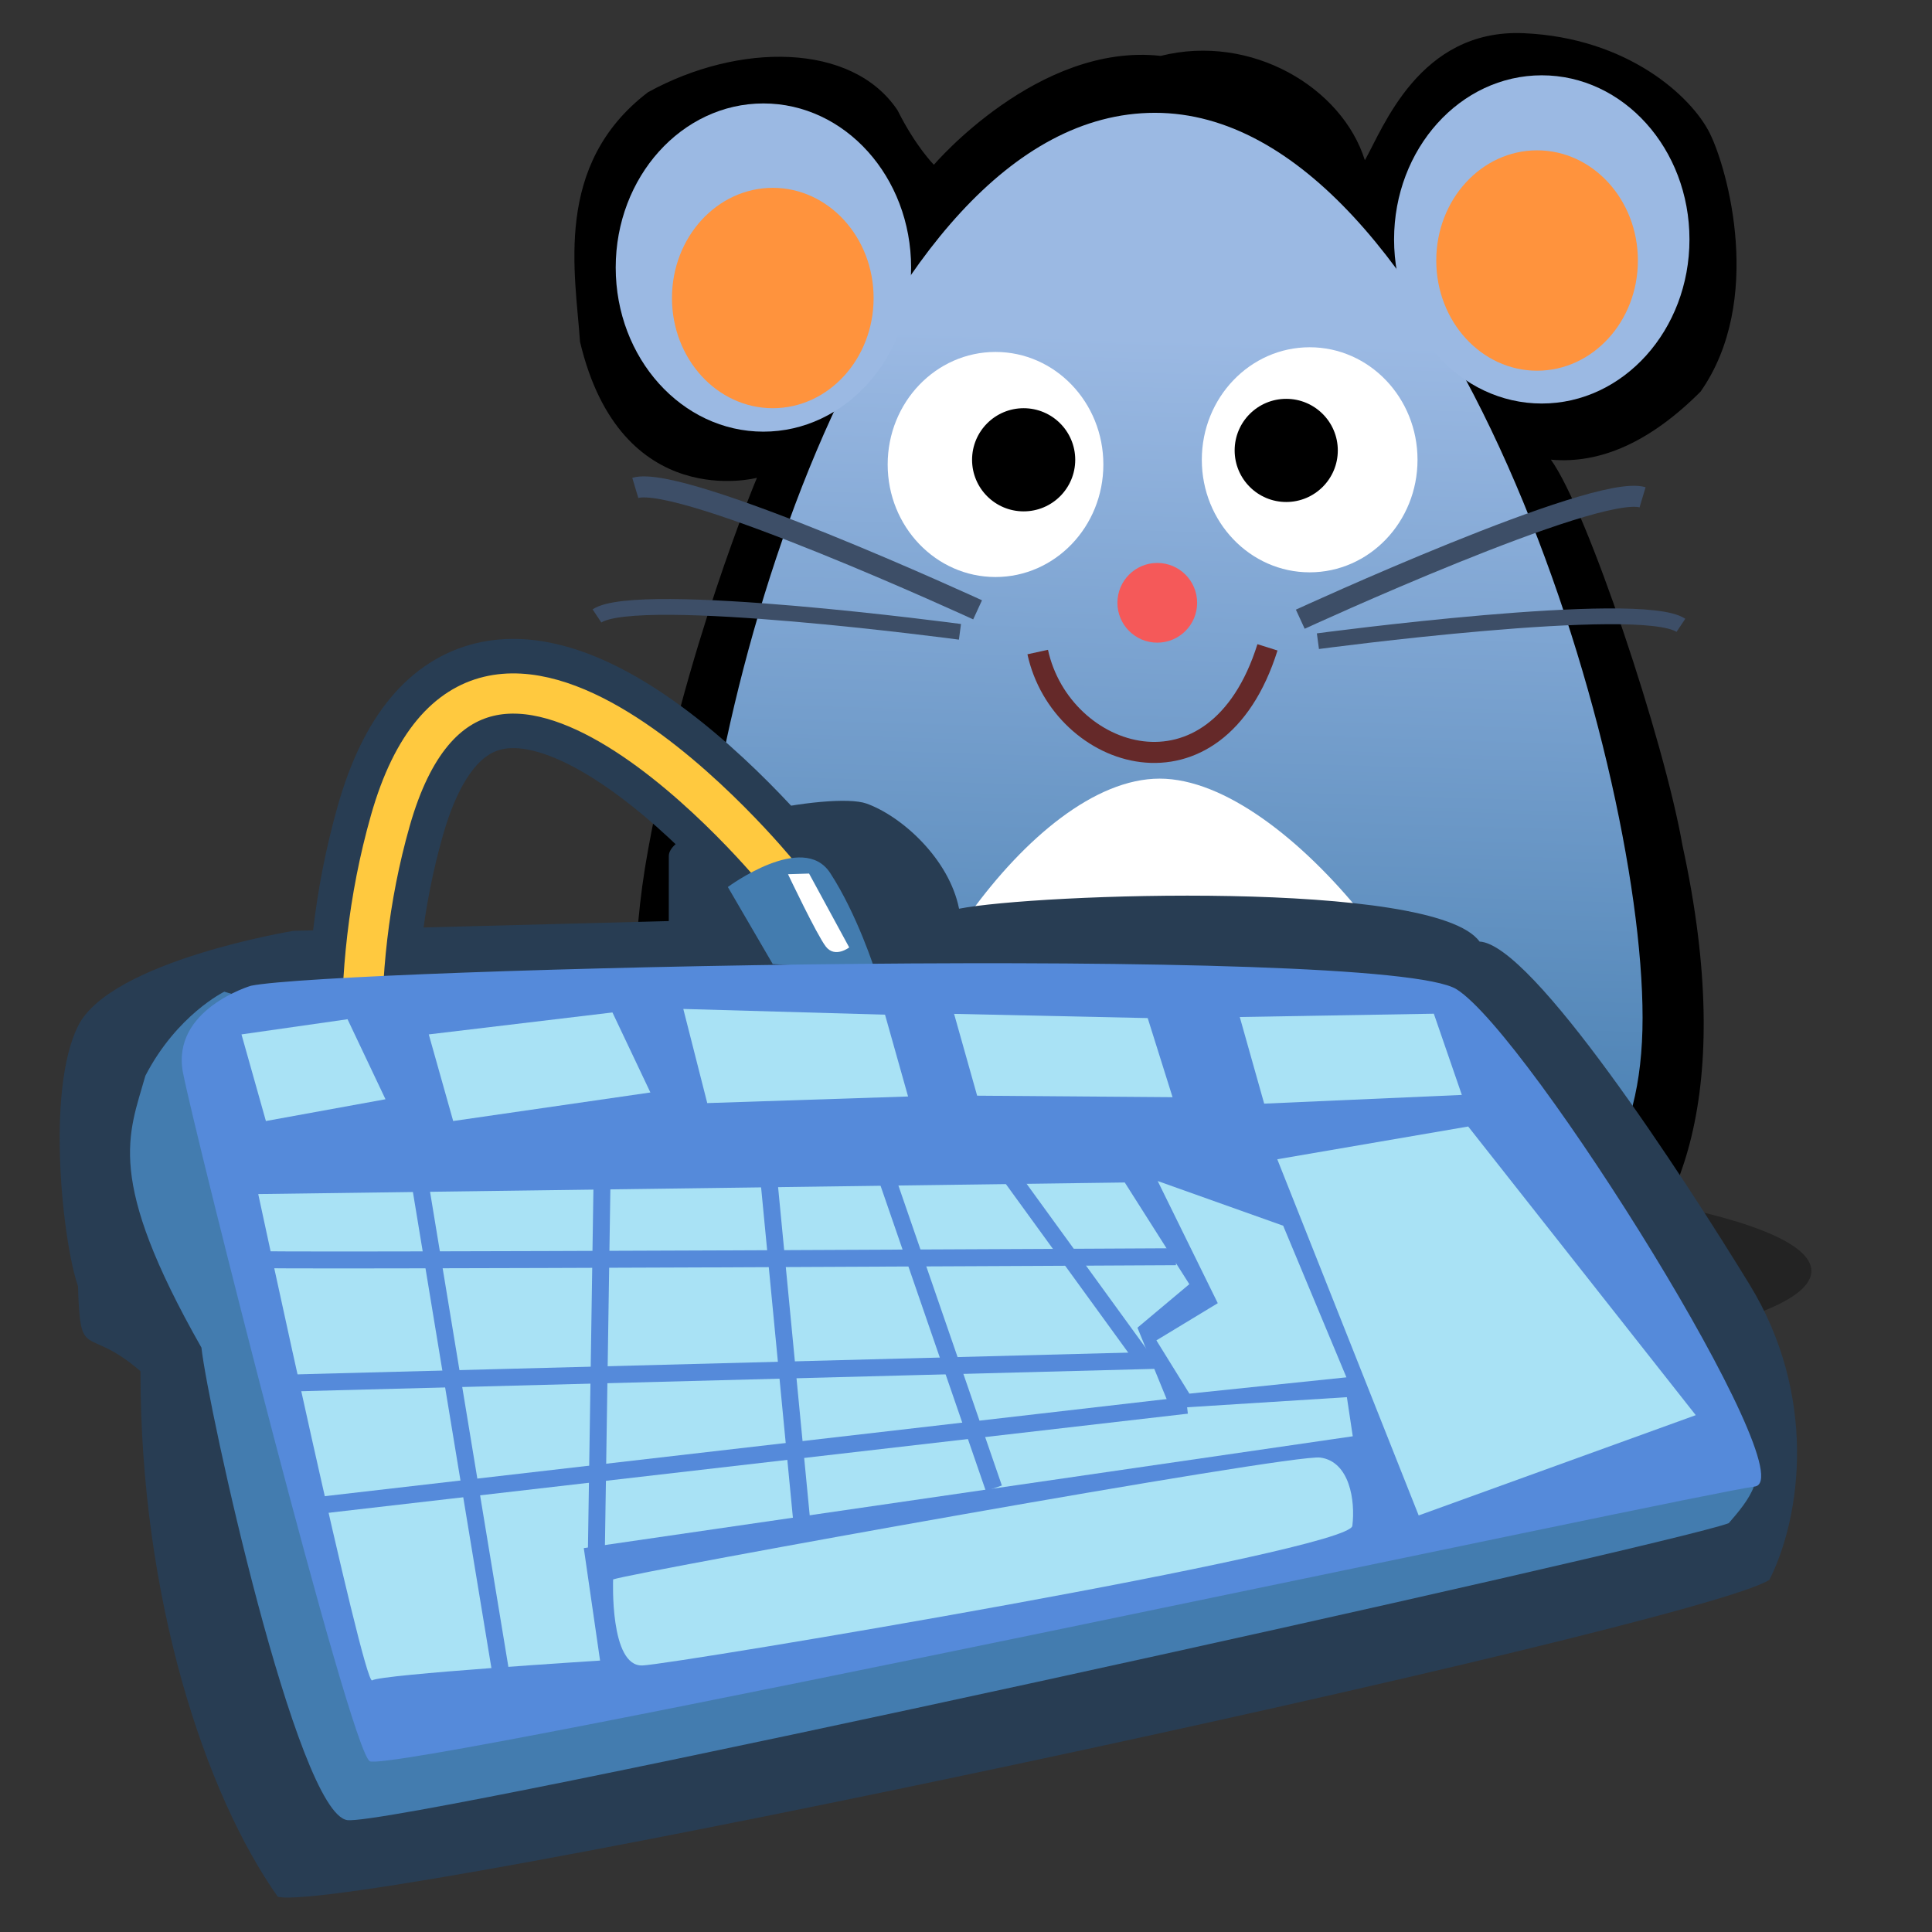 <?xml version="1.0" encoding="UTF-8" standalone="no"?>
<!-- Created with Sodipodi ("http://www.sodipodi.com/") -->
<svg
   xmlns:dc="http://purl.org/dc/elements/1.1/"
   xmlns:cc="http://creativecommons.org/ns#"
   xmlns:rdf="http://www.w3.org/1999/02/22-rdf-syntax-ns#"
   xmlns:svg="http://www.w3.org/2000/svg"
   xmlns="http://www.w3.org/2000/svg"
   xmlns:xlink="http://www.w3.org/1999/xlink"
   xmlns:sodipodi="http://sodipodi.sourceforge.net/DTD/sodipodi-0.dtd"
   xmlns:inkscape="http://www.inkscape.org/namespaces/inkscape"
   version="1.0"
   x="0"
   y="0"
   width="90"
   height="90"
   id="svg602"
   xml:space="preserve"
   sodipodi:version="0.32"
   inkscape:version="0.46+devel"
   sodipodi:docname="preferences-desktop-peripherals.svg"
   sodipodi:docbase="/home/tweenk/dev/GartoonRedux/scalable/categories"
   inkscape:output_extension="org.inkscape.output.svg.inkscape"><rect width="100%" height="100%" fill="#333333" stroke="none"/><sodipodi:namedview
     inkscape:window-height="724"
     inkscape:window-width="795"
     inkscape:pageshadow="2"
     inkscape:pageopacity="0.0"
     guidetolerance="10.0"
     gridtolerance="10.0"
     objecttolerance="10.0"
     borderopacity="1.0"
     bordercolor="#666666"
     pagecolor="#ffffff"
     id="base"
     inkscape:zoom="2.2611112"
     inkscape:cx="94.783682"
     inkscape:cy="25.129708"
     inkscape:window-x="114"
     inkscape:window-y="9"
     inkscape:current-layer="svg602"
     showgrid="false" /><defs
     id="defs604"><inkscape:perspective
       sodipodi:type="inkscape:persp3d"
       inkscape:vp_x="0 : 45 : 1"
       inkscape:vp_y="0 : 1000 : 0"
       inkscape:vp_z="90 : 45 : 1"
       inkscape:persp3d-origin="45 : 30 : 1"
       id="perspective75" /><linearGradient
       xlink:href="#linearGradient554"
       id="linearGradient559"
       x1="7.798"
       y1="68.656"
       x2="12.995"
       y2="78.429"
       gradientUnits="userSpaceOnUse"
       spreadMethod="pad"
       gradientTransform="scale(1.122,0.891)" /><linearGradient
       id="linearGradient554"><stop
         style="stop-color:#666565;stop-opacity:1;"
         offset="0"
         id="stop555" /><stop
         style="stop-color:#ffffff;stop-opacity:1;"
         offset="1"
         id="stop556" /></linearGradient><linearGradient
       xlink:href="#linearGradient554"
       id="linearGradient557"
       x1="12.924"
       y1="79.96"
       x2="8.336"
       y2="72.29"
       gradientUnits="userSpaceOnUse"
       spreadMethod="pad"
       gradientTransform="scale(1.122,0.891)" /><linearGradient
       id="linearGradient895"><stop
         style="stop-color:#437caf;stop-opacity:1;"
         offset="0"
         id="stop896" /><stop
         style="stop-color:#9bb9e3;stop-opacity:1;"
         offset="1"
         id="stop897" /></linearGradient><linearGradient
       xlink:href="#linearGradient895"
       id="linearGradient898"
       x1="50.555"
       y1="68.47"
       x2="51.81"
       y2="18.583"
       gradientUnits="userSpaceOnUse"
       gradientTransform="matrix(0.902,0,0,1.108,108.715,88.818)" /></defs><g
     id="g2442"
     transform="matrix(0.735,0,0,0.735,-56.902,-64.58)"><path
       id="path894"
       d="M 192.222,168.417 C 192.222,172.028 174.792,174.955 153.291,174.955 C 131.791,174.955 114.361,172.028 114.361,168.417 C 114.361,164.806 131.791,161.879 153.291,161.879 C 174.792,161.879 192.222,164.806 192.222,168.417 z "
       style="font-size:12px;fill:#000000;fill-opacity:0.323;fill-rule:evenodd;stroke-width:1" /><path
       sodipodi:nodetypes="cccccccccccccccc"
       id="path923"
       d="M 121.941,165.879 C 119.354,162.429 116.191,154.377 118.491,141.726 C 120.791,129.074 125.392,118.147 125.392,118.147 C 125.392,118.147 116.766,120.448 114.178,109.521 C 113.89,105.208 112.453,98.307 118.491,93.707 C 124.242,90.544 131.43,90.544 134.306,94.857 C 135.456,97.157 136.606,98.307 136.606,98.307 C 136.606,98.307 143.219,90.544 150.983,91.406 C 156.734,89.968 162.485,93.419 163.922,98.02 C 165.072,96.007 167.373,89.681 173.986,89.968 C 180.6,90.256 184.625,93.994 185.775,96.294 C 186.926,98.595 189.226,106.933 185.2,112.684 C 182.037,115.847 178.874,117.285 175.711,116.997 C 178.012,120.16 182.9,134.825 184.05,141.438 C 187.501,157.253 183.763,165.591 179.162,169.042 C 174.561,172.492 130.28,177.956 121.941,165.879 z "
       style="fill:#000000;fill-opacity:1;fill-rule:evenodd;stroke:none;stroke-width:1pt;stroke-linecap:butt;stroke-linejoin:miter;stroke-opacity:1" /><path
       id="path873"
       d="M 181.523,152.37 C 181.523,169.275 167.81,168.714 149.428,168.714 C 131.046,168.714 121.493,167.492 121.493,150.586 C 121.493,133.681 132.235,95.014 150.617,95.014 C 168.999,95.014 181.523,135.464 181.523,152.37 z "
       style="font-size:12px;fill:url(#linearGradient898);fill-opacity:1;fill-rule:evenodd" /><path
       id="path874"
       d="M 135.163,104.821 C 135.163,110.566 130.972,115.222 125.802,115.222 C 120.632,115.222 116.441,110.566 116.441,104.821 C 116.441,99.077 120.632,94.42 125.802,94.42 C 130.972,94.42 135.163,99.077 135.163,104.821 z "
       style="font-size:12px;fill:#9bb9e3;fill-opacity:1;fill-rule:evenodd;stroke-width:1" /><path
       id="path875"
       d="M 184.495,103.038 C 184.495,108.782 180.304,113.439 175.134,113.439 C 169.964,113.439 165.773,108.782 165.773,103.038 C 165.773,97.294 169.964,92.637 175.134,92.637 C 180.304,92.637 184.495,97.294 184.495,103.038 z "
       style="font-size:12px;fill:#9bb9e3;fill-opacity:1;fill-rule:evenodd;stroke-width:1" /><path
       id="path876"
       d="M 147.348,117.303 C 147.348,121.242 144.288,124.435 140.513,124.435 C 136.738,124.435 133.678,121.242 133.678,117.303 C 133.678,113.364 136.738,110.17 140.513,110.17 C 144.288,110.17 147.348,113.364 147.348,117.303 z "
       style="font-size:12px;fill:#ffffff;fill-rule:evenodd;stroke-width:1" /><path
       id="path877"
       d="M 167.259,117.005 C 167.259,120.944 164.198,124.138 160.424,124.138 C 156.649,124.138 153.588,120.944 153.588,117.005 C 153.588,113.066 156.649,109.873 160.424,109.873 C 164.198,109.873 167.259,113.066 167.259,117.005 z "
       style="font-size:12px;fill:#ffffff;fill-rule:evenodd;stroke-width:1" /><path
       id="path878"
       d="M 153.291,126.069 C 153.291,127.464 152.16,128.595 150.765,128.595 C 149.37,128.595 148.239,127.464 148.239,126.069 C 148.239,124.674 149.37,123.543 150.765,123.543 C 152.16,123.543 153.291,124.674 153.291,126.069 z "
       style="font-size:12px;fill:#f55959;fill-rule:evenodd;stroke-width:1" /><path
       id="path880"
       d="M 145.565,117.005 C 145.565,118.811 144.101,120.274 142.296,120.274 C 140.49,120.274 139.027,118.811 139.027,117.005 C 139.027,115.2 140.49,113.736 142.296,113.736 C 144.101,113.736 145.565,115.2 145.565,117.005 z "
       style="font-size:12px;fill-rule:evenodd;stroke-width:1" /><path
       id="path881"
       d="M 162.207,116.411 C 162.207,118.216 160.743,119.68 158.938,119.68 C 157.132,119.68 155.669,118.216 155.669,116.411 C 155.669,114.606 157.132,113.142 158.938,113.142 C 160.743,113.142 162.207,114.606 162.207,116.411 z "
       style="font-size:12px;fill-rule:evenodd;stroke-width:1" /><path
       id="path882"
       d="M 159.829,127.109 C 159.829,127.109 178.551,118.491 181.523,119.383"
       style="fill:none;fill-opacity:1;fill-rule:evenodd;stroke:#3d4e67;stroke-width:1pt;stroke-linecap:butt;stroke-linejoin:miter;stroke-opacity:1" /><path
       id="path883"
       d="M 160.946,128.502 C 160.946,128.502 181.375,125.771 183.953,127.497"
       style="font-size:12px;fill:none;fill-rule:evenodd;stroke:#3d4e67;stroke-width:1" /><path
       id="path884"
       d="M 139.377,126.515 C 139.377,126.515 120.654,117.897 117.683,118.788"
       style="fill:none;fill-opacity:1;fill-rule:evenodd;stroke:#3d4e67;stroke-width:1pt;stroke-linecap:butt;stroke-linejoin:miter;stroke-opacity:1" /><path
       id="path885"
       d="M 138.259,127.908 C 138.259,127.908 117.831,125.176 115.253,126.902"
       style="font-size:12px;fill:none;fill-rule:evenodd;stroke:#3d4e67;stroke-width:1" /><path
       id="path889"
       d="M 132.786,106.753 C 132.786,110.61 129.925,113.736 126.397,113.736 C 122.868,113.736 120.007,110.61 120.007,106.753 C 120.007,102.896 122.868,99.769 126.397,99.769 C 129.925,99.769 132.786,102.896 132.786,106.753 z "
       style="font-size:12px;fill:#ff933d;fill-rule:evenodd;stroke-width:1" /><path
       id="path888"
       d="M 181.226,104.375 C 181.226,108.232 178.365,111.359 174.837,111.359 C 171.308,111.359 168.447,108.232 168.447,104.375 C 168.447,100.518 171.308,97.392 174.837,97.392 C 178.365,97.392 181.226,100.518 181.226,104.375 z "
       style="font-size:12px;fill:#ff933d;fill-rule:evenodd;stroke-width:1" /><path
       sodipodi:nodetypes="ccccc"
       id="path891"
       d="M 170.528,160.245 C 170.528,167.877 159.715,167.823 151.508,167.823 C 143.302,167.823 133.083,167.579 133.083,159.948 C 133.083,152.316 142.708,137.213 150.914,137.213 C 159.12,137.213 170.528,152.613 170.528,160.245 z "
       style="font-size:12px;fill:#ffffff;fill-rule:evenodd;stroke-width:1" /><path
       sodipodi:nodetypes="cc"
       id="path892"
       d="M 143.187,129.19 C 144.673,136.025 154.48,139.294 157.749,128.892"
       style="fill:none;fill-opacity:1;fill-rule:evenodd;stroke:#652929;stroke-width:1pt;stroke-linecap:butt;stroke-linejoin:miter;stroke-opacity:1" /></g><g
     id="g2392"
     transform="matrix(0.791,0.528,-0.528,0.791,28.908,3.028)"><path
       id="path684"
       style="font-size:12px;fill:none;stroke:#283d53;stroke-width:5.35;stroke-linecap:round"
       d="m 28.407,28.653 c 0,0 -22.143,-6.833 -17.238,8.391 4.905,15.224 19.06,23.255 19.06,23.255" /><path
       id="path683"
       style="font-size:12px;fill:#283d53;fill-rule:evenodd;stroke-width:1"
       d="m 10.218,44.172 c 0,0 -6.629,6.187 -6.187,9.723 0.442,3.536 5.303,9.281 7.071,10.607 2.21,3.094 1.326,1.326 4.861,1.768 6.187,9.281 14.142,15.468 19.887,17.678 C 39.386,82.621 86.232,34.449 88,30.472 87.558,26.936 84.906,21.633 79.161,18.981 73.416,16.329 61.041,11.026 58.832,12.352 55.296,11.026 39.386,22.517 36.735,25.168 c -1.768,-1.768 -4.861,-2.21 -6.629,-1.768 -1.768,0.442 -7.513,6.187 -6.629,7.513 0.884,1.326 1.768,2.652 1.768,2.652 z" /><path
       id="path682"
       style="font-size:12px;fill:none;stroke:#ffc93f;stroke-width:1.97;stroke-linecap:round"
       d="m 28.407,28.653 c 0,0 -22.143,-6.833 -17.238,8.391 4.905,15.224 19.06,23.255 19.06,23.255" /><path
       id="path676"
       style="font-size:12px;fill:#437caf;fill-rule:evenodd;stroke-width:1"
       d="m 30.649,32.489 -3.924,-1.918 c 0,0 1.542,-4.315 3.784,-3.356 2.242,0.959 4.485,2.757 4.485,2.757 z" /><path
       id="path652"
       style="font-size:12px;fill:#437caf;fill-rule:evenodd;stroke-width:1"
       d="m 9.058,48.529 c 0,0 -1.303,2.228 -0.93,5.571 0.93,2.865 1.117,5.253 9.677,9.551 1.861,2.228 16.563,16.395 18.796,15.281 2.233,-1.114 46.525,-47.276 48.2,-49.663 0.186,-1.433 0.372,-3.343 -1.489,-3.184 C 81.45,26.244 9.058,48.529 9.058,48.529 z" /><path
       id="path616"
       style="font-size:12px;fill:#558ada;fill-rule:evenodd;stroke-width:1"
       d="m 9.983,47.561 c 0,0 -2.632,3.152 -0.395,5.403 2.237,2.251 25.134,22.961 26.318,22.961 1.184,0 46.978,-47.161 48.952,-48.849 C 86.833,25.387 63.409,14.807 59.198,14.92 54.987,15.032 13.009,44.522 9.983,47.561 z" /><g
       style="fill:#a9e2f5"
       id="g4142"><path
         d="m 40.881,61.9 c 0,0 2.233,3.661 3.536,2.706 1.303,-0.955 25.682,-23.877 25.123,-24.991 -0.558,-1.114 -1.861,-2.547 -3.164,-1.91 -1.303,0.637 -24.751,23.24 -25.496,24.195 z"
         style="font-size:12px;fill:#a9e2f5;fill-rule:evenodd;stroke-width:1"
         id="path653" /><path
         d="m 10.919,49.802 3.35,2.865 4.28,-4.139 -3.722,-2.228 z"
         style="font-size:12px;fill:#a9e2f5;fill-rule:evenodd;stroke-width:1"
         id="path660" /><path
         d="m 18.549,44.709 3.35,2.865 7.258,-6.526 -3.722,-2.228 z"
         style="font-size:12px;fill:#a9e2f5;fill-rule:evenodd;stroke-width:1"
         id="path661" /><path
         d="m 28.226,36.75 3.536,3.184 8.002,-5.73 -3.164,-2.706 z"
         style="font-size:12px;fill:#a9e2f5;fill-rule:evenodd;stroke-width:1"
         id="path662" /><path
         d="m 39.392,29.587 3.164,2.706 8.002,-5.253 -3.164,-2.547 z"
         style="font-size:12px;fill:#a9e2f5;fill-rule:evenodd;stroke-width:1"
         id="path663" /><path
         d="m 51.116,21.946 3.35,2.865 7.816,-5.73 -3.35,-2.547 z"
         style="font-size:12px;fill:#a9e2f5;fill-rule:evenodd;stroke-width:1"
         id="path664" /><path
         d="m 58.56,29.268 6.7,4.457 -5.955,4.935 -2.792,-1.273 1.489,-3.184 -5.769,-3.343 z"
         style="font-size:12px;fill:#a9e2f5;fill-rule:evenodd;stroke-width:1"
         id="path665" /><path
         d="M 50.93,31.815 15.943,55.851 c 0,0 17.679,17.191 17.866,16.714 0.186,-0.478 8.747,-7.004 8.747,-7.004 l -3.722,-4.139 28.287,-25.468 -1.303,-1.433 -6.886,5.253 -3.536,-2.388 0.93,-3.184 z"
         style="font-size:12px;fill:#a9e2f5;fill-rule:evenodd;stroke-width:1"
         id="path666" /><path
         d="M 63.399,20.195 80.52,25.766 71.959,37.386 56.513,26.721 z"
         style="font-size:12px;fill:#a9e2f5;fill-rule:evenodd;stroke-width:1"
         id="path667" /></g><g
       style="fill:#558ada;stroke:#558ada"
       id="g4132"><path
         d="M 17.195,58.86 C 17.756,58.621 55.035,33.447 55.035,33.447"
         style="font-size:12px;fill:#558ada;fill-rule:evenodd;stroke:#558ada;stroke-width:0.83"
         id="path668" /><path
         d="M 21.68,63.176 56.997,38.242"
         style="font-size:12px;fill:#558ada;fill-rule:evenodd;stroke:#558ada;stroke-width:0.83"
         id="path669" /><path
         d="M 26.165,67.491 59.519,39.201"
         style="font-size:12px;fill:#558ada;fill-rule:evenodd;stroke:#558ada;stroke-width:0.83"
         id="path670" /><path
         d="M 21.96,50.709 38.778,68.69"
         style="font-size:12px;fill:#558ada;fill-rule:evenodd;stroke:#558ada;stroke-width:0.83"
         id="path671" /><path
         d="M 29.248,45.435 39.619,61.497"
         style="font-size:12px;fill:#558ada;fill-rule:evenodd;stroke:#558ada;stroke-width:0.83"
         id="path672" /><path
         d="m 36.535,41.599 10.371,12.706"
         style="font-size:12px;fill:#558ada;fill-rule:evenodd;stroke:#558ada;stroke-width:0.83"
         id="path673" /><path
         d="M 41.3,38.242 53.913,47.832"
         style="font-size:12px;fill:#558ada;fill-rule:evenodd;stroke:#558ada;stroke-width:0.83"
         id="path674" /><path
         d="m 46.065,34.646 10.371,3.836"
         style="font-size:12px;fill:#558ada;fill-rule:evenodd;stroke:#558ada;stroke-width:0.83"
         id="path675" /></g><path
       id="path681"
       style="font-size:12px;fill:#ffffff;fill-rule:evenodd;stroke-width:1"
       d="m 29.668,27.814 3.644,1.918 c 0,0 -0.28,0.839 -0.981,0.599 -0.701,-0.24 -3.504,-1.918 -3.504,-1.918 z" /></g></svg>